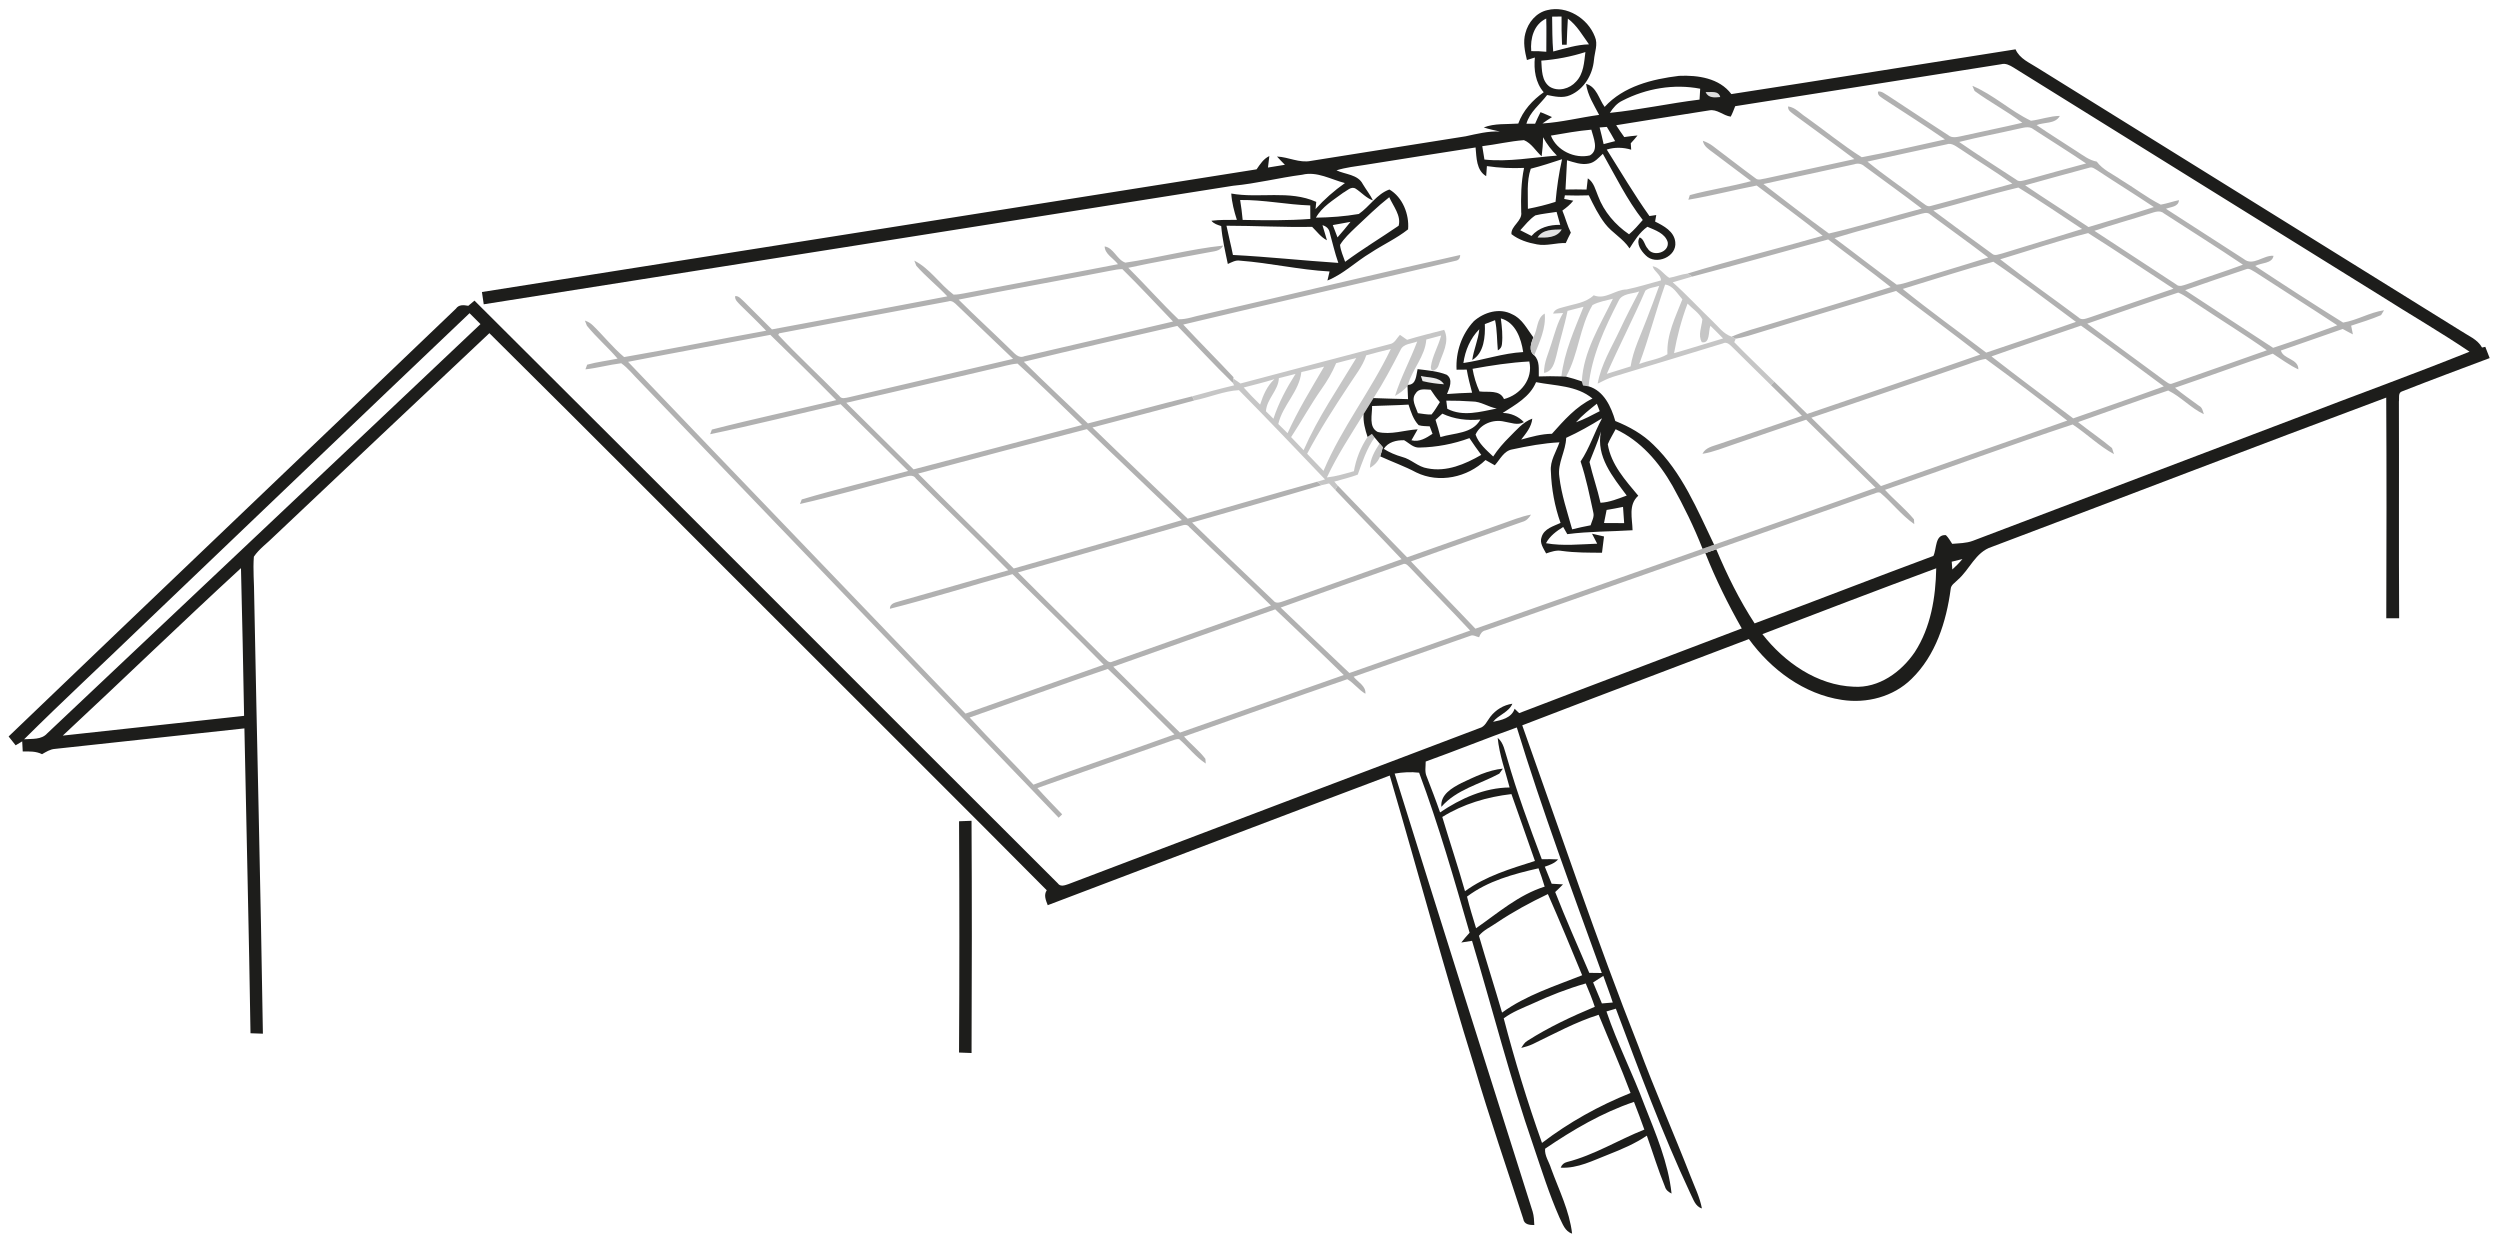 <?xml version="1.0" encoding="UTF-8" ?>
<!DOCTYPE svg PUBLIC "-//W3C//DTD SVG 1.1//EN" "http://www.w3.org/Graphics/SVG/1.1/DTD/svg11.dtd">
<svg width="1002pt" height="498pt" viewBox="0 0 1002 498" version="1.1" xmlns="http://www.w3.org/2000/svg">
<g id="#1d1d1bff">
<path fill="#1d1d1b" opacity="1.00" d=" M 611.37 13.31 C 612.46 9.00 615.71 5.07 620.16 4.06 C 627.99 2.10 636.41 7.35 639.22 14.69 C 640.57 17.71 639.11 20.94 638.86 24.02 C 638.35 29.92 634.88 35.79 629.31 38.15 C 626.35 39.46 623.10 38.66 620.08 38.08 C 617.25 41.86 613.12 44.85 611.79 49.58 C 612.94 49.59 614.10 49.59 615.27 49.59 C 615.93 48.02 616.67 46.48 617.44 44.95 C 618.98 45.57 620.52 46.22 622.04 46.92 C 620.74 47.75 619.45 48.59 618.21 49.49 C 625.87 49.00 633.34 47.09 640.93 46.05 C 638.87 42.05 636.30 38.17 635.71 33.62 C 639.93 34.76 640.83 39.70 643.14 42.85 C 650.71 34.54 662.23 31.71 672.98 30.40 C 680.48 30.07 689.11 31.28 693.93 37.71 C 731.92 31.87 769.86 25.72 807.83 19.77 C 809.48 23.59 813.49 25.15 816.76 27.28 C 873.30 62.38 929.82 97.54 986.37 132.65 C 989.33 134.63 992.99 135.99 994.80 139.29 C 995.13 139.22 995.78 139.08 996.11 139.01 C 996.70 140.51 997.28 142.01 997.86 143.52 C 986.15 147.91 974.43 152.28 962.79 156.85 C 961.01 157.33 961.71 159.64 961.48 160.97 C 961.59 189.91 961.40 218.85 961.58 247.79 C 959.85 247.79 958.13 247.79 956.42 247.79 C 956.52 218.32 956.56 188.84 956.40 159.36 C 903.58 179.04 850.99 199.33 798.25 219.21 C 791.73 221.30 789.43 228.33 784.59 232.47 C 783.56 233.59 781.92 234.42 781.83 236.12 C 780.09 249.19 775.81 262.74 766.12 272.13 C 758.87 279.27 748.15 282.05 738.22 280.51 C 723.00 278.22 709.84 268.39 700.95 256.14 C 670.69 267.71 640.34 279.05 610.12 290.71 C 625.43 333.65 639.93 376.89 656.68 419.30 C 663.18 436.86 670.76 453.99 677.56 471.42 C 679.20 475.68 681.29 479.82 682.12 484.34 C 679.41 483.53 678.70 480.62 677.54 478.42 C 666.22 454.28 657.00 429.22 647.64 404.28 C 646.39 404.67 645.12 405.03 643.87 405.39 C 648.19 418.20 654.41 430.30 659.13 442.97 C 663.64 454.44 668.64 466.00 669.96 478.37 C 668.79 477.79 667.70 476.98 667.34 475.67 C 664.58 468.95 662.49 462.00 660.05 455.17 C 655.31 458.38 650.02 460.62 644.71 462.71 C 638.52 465.09 632.36 468.39 625.52 468.00 C 625.98 466.79 626.83 466.04 628.05 465.74 C 638.97 462.96 648.63 456.87 659.05 452.74 C 657.75 449.01 656.32 445.33 654.90 441.64 C 642.12 445.94 630.38 452.85 619.28 460.40 C 618.98 463.13 620.89 465.70 621.67 468.31 C 624.79 476.89 629.04 485.26 630.10 494.43 C 627.16 493.53 626.28 490.41 625.03 487.98 C 620.93 478.69 617.89 468.98 614.63 459.37 C 605.26 432.30 598.20 404.51 589.99 377.08 C 588.55 377.32 587.11 377.56 585.68 377.76 C 586.72 376.40 587.86 375.11 589.02 373.84 C 582.79 352.31 576.63 330.71 568.78 309.70 C 565.51 309.30 562.22 309.51 558.98 310.05 C 577.25 368.63 595.73 427.15 614.29 485.64 C 614.80 487.37 614.87 489.19 614.95 491.00 C 613.06 491.01 610.86 490.81 610.53 488.55 C 603.99 468.35 597.06 448.27 591.06 427.90 C 578.98 389.09 568.45 349.83 557.01 310.84 C 511.28 328.05 465.63 345.51 419.93 362.80 C 419.19 360.85 418.23 358.75 419.54 356.82 C 387.28 324.29 354.76 292.02 322.41 259.60 C 280.29 217.61 238.39 175.40 196.14 133.54 C 167.34 160.59 138.66 187.78 109.92 214.90 C 107.22 217.65 103.92 219.90 101.75 223.12 C 101.34 228.39 101.88 233.69 101.88 238.98 C 102.98 297.42 104.47 355.86 105.37 414.30 C 103.71 414.26 102.05 414.21 100.40 414.13 C 99.78 373.40 98.76 332.67 97.96 291.94 C 72.63 294.65 47.32 297.44 22.00 300.16 C 20.09 300.29 18.46 301.36 16.85 302.28 C 14.44 301.05 11.73 301.16 9.11 301.20 C 9.05 299.84 8.98 298.49 8.90 297.14 C 8.02 297.66 7.15 298.19 6.27 298.72 C 5.34 297.53 4.39 296.35 3.45 295.18 C 63.12 237.93 123.03 180.91 182.74 123.71 C 183.92 121.99 185.90 122.24 187.69 122.57 C 188.51 121.87 189.34 121.18 190.17 120.49 C 268.24 198.20 345.98 276.25 423.96 354.03 C 425.02 355.59 426.86 354.80 428.29 354.33 C 483.15 333.50 538.01 312.64 592.90 291.86 C 595.21 291.32 596.01 288.96 597.33 287.28 C 599.47 284.49 602.67 282.55 606.16 282.05 C 604.72 285.52 600.63 286.47 598.41 289.31 C 601.81 288.62 605.80 287.80 607.06 284.07 C 607.66 284.65 608.26 285.23 608.88 285.82 C 638.59 274.42 668.38 263.24 698.10 251.88 C 692.59 242.15 687.61 232.10 683.50 221.70 C 684.95 221.18 686.41 220.66 687.87 220.15 C 692.19 230.44 697.15 240.50 703.25 249.86 C 727.20 241.02 750.97 231.69 774.90 222.82 C 776.30 219.94 775.45 214.15 779.91 214.48 C 780.95 215.48 781.64 216.77 782.44 217.97 C 785.21 217.73 788.07 217.75 790.71 216.76 C 833.71 200.41 876.72 184.12 919.72 167.78 C 943.05 158.78 966.59 150.28 989.79 140.96 C 978.23 133.14 966.11 126.15 954.33 118.65 C 905.22 88.11 856.08 57.62 806.99 27.05 C 805.49 26.14 803.83 25.23 802.04 25.75 C 766.51 31.30 731.00 37.04 695.47 42.56 C 694.90 43.97 694.39 45.41 693.67 46.75 C 690.64 46.35 688.17 43.59 685.00 44.25 C 672.59 46.21 660.16 48.16 647.76 50.19 C 648.79 51.80 649.88 53.38 651.00 54.94 C 652.76 54.68 654.53 54.45 656.32 54.30 C 655.46 55.39 654.55 56.42 653.61 57.43 C 653.66 58.29 653.72 59.14 653.78 60.00 C 650.56 59.03 647.21 58.94 643.99 59.95 C 649.63 68.88 654.96 77.99 661.10 86.59 C 662.00 86.45 662.90 86.32 663.82 86.19 C 663.66 87.06 663.52 87.94 663.37 88.81 C 666.82 90.53 670.99 92.71 671.45 97.01 C 672.18 102.95 663.64 106.49 659.61 102.36 C 657.79 100.60 655.64 97.67 657.17 95.14 C 658.96 95.82 659.12 98.30 660.39 99.62 C 662.44 103.13 669.13 101.23 668.42 97.03 C 667.32 93.46 663.35 92.25 660.28 90.89 C 657.12 93.13 655.15 96.36 653.12 99.56 C 650.55 95.58 646.16 93.39 643.32 89.67 C 640.64 86.19 638.71 82.21 636.79 78.29 C 633.59 78.41 630.39 78.40 627.20 78.29 C 627.14 78.66 627.00 79.38 626.93 79.74 C 627.84 79.92 629.66 80.27 630.57 80.44 C 629.35 82.01 627.79 83.25 626.20 84.40 C 627.42 87.31 628.17 90.41 629.59 93.24 C 628.88 94.62 628.19 96.01 627.56 97.42 C 623.70 97.27 619.89 98.70 616.04 97.95 C 612.41 97.31 608.72 96.14 605.79 93.85 C 605.49 90.57 610.28 88.56 609.70 85.00 C 609.54 79.08 609.63 73.12 610.84 67.30 C 605.86 67.50 600.88 67.32 595.95 66.57 C 595.88 67.58 595.74 69.60 595.66 70.61 C 591.67 68.25 591.81 63.15 591.41 59.10 C 576.66 61.36 561.94 63.74 547.21 66.07 C 543.33 66.68 539.40 67.10 535.65 68.27 C 539.17 69.95 544.26 69.89 546.21 73.79 C 547.53 75.99 549.15 78.01 550.27 80.32 C 547.56 79.39 545.70 77.14 543.36 75.62 C 541.54 74.50 539.86 76.49 538.34 77.26 C 534.41 80.21 529.87 82.82 527.43 87.24 C 533.17 87.16 538.95 86.74 544.61 85.76 C 548.92 82.80 551.81 77.75 556.87 75.95 C 562.17 79.02 564.89 85.95 564.36 91.92 C 559.73 95.60 554.27 98.06 549.35 101.33 C 543.45 104.83 538.48 109.85 532.04 112.43 C 532.30 111.22 532.58 110.01 532.89 108.81 C 520.83 108.16 509.02 105.38 496.99 104.47 C 495.22 104.16 493.66 105.13 492.11 105.80 C 491.07 100.77 489.87 95.75 489.46 90.61 C 488.03 90.13 486.50 89.71 485.53 88.47 C 488.92 88.06 492.33 88.12 495.74 88.13 C 494.64 84.69 493.72 81.18 493.49 77.57 C 504.74 79.61 516.77 76.06 527.55 80.92 C 527.48 81.64 527.34 83.08 527.27 83.80 C 530.78 79.88 534.75 76.41 539.05 73.37 C 533.44 71.95 527.91 68.57 521.95 70.03 C 512.65 71.24 503.55 73.58 494.22 74.45 C 394.11 90.27 294.01 106.19 193.88 121.96 C 193.64 120.32 193.40 118.68 193.16 117.04 C 296.66 100.67 400.16 84.33 503.64 67.87 C 505.03 65.83 506.42 63.64 508.75 62.55 C 508.60 64.08 508.41 65.62 508.20 67.15 C 510.46 66.80 512.73 66.44 514.99 66.05 C 513.91 64.96 512.84 63.87 511.82 62.74 C 516.41 62.93 520.77 65.43 525.40 64.49 C 546.07 61.15 566.76 57.96 587.43 54.63 C 591.95 53.65 596.47 52.49 601.15 52.72 C 598.98 52.23 596.79 51.78 594.68 51.08 C 599.07 49.36 603.90 49.88 608.52 49.53 C 610.42 44.30 614.23 40.14 618.72 36.97 C 615.39 33.11 614.71 27.97 615.17 23.05 C 614.11 23.39 613.04 23.73 611.99 24.06 C 611.15 20.56 610.37 16.86 611.37 13.31 M 622.09 6.67 C 622.17 11.33 622.12 15.99 622.52 20.64 C 627.24 19.45 631.93 17.89 636.86 17.78 C 634.26 14.17 632.05 10.16 628.40 7.47 C 628.16 10.95 628.07 14.44 627.93 17.93 C 627.47 17.92 626.53 17.92 626.06 17.92 C 625.90 14.16 625.80 10.39 625.87 6.62 C 624.60 6.63 623.34 6.65 622.09 6.67 M 613.72 20.50 C 615.73 20.46 617.75 20.54 619.76 20.75 C 619.72 16.31 619.90 11.87 619.73 7.43 C 614.75 9.75 613.27 15.42 613.72 20.50 M 617.75 24.30 C 618.00 27.93 617.82 32.44 621.16 34.79 C 624.55 36.86 629.17 35.59 631.69 32.71 C 634.73 29.57 634.92 24.96 635.43 20.87 C 629.70 22.71 623.75 23.85 617.75 24.30 M 650.29 40.33 C 648.09 41.35 646.51 43.24 645.23 45.24 C 657.29 44.01 669.15 41.39 681.18 39.92 C 681.26 38.46 681.35 37.01 681.44 35.56 C 670.90 33.53 659.79 35.43 650.29 40.33 M 683.61 36.90 C 684.69 39.36 687.19 39.11 689.47 38.89 C 688.75 36.19 685.67 37.04 683.61 36.90 M 641.13 51.09 C 641.72 53.29 642.23 55.52 642.73 57.76 C 644.25 57.34 645.79 56.94 647.34 56.56 C 646.27 54.63 645.17 52.73 644.02 50.86 C 643.29 50.91 641.85 51.03 641.13 51.09 M 621.60 54.35 C 623.86 60.32 631.14 63.74 637.22 62.29 C 640.97 60.17 638.62 55.17 637.80 51.97 C 632.36 52.44 626.98 53.44 621.60 54.35 M 618.46 55.01 C 618.43 57.57 618.23 60.11 617.89 62.64 C 615.51 60.53 613.82 57.39 610.80 56.17 C 605.18 56.59 599.67 57.92 594.09 58.59 C 594.35 60.38 594.65 62.17 594.96 63.95 C 604.69 64.97 614.35 63.09 624.02 62.37 C 621.84 60.18 619.93 57.73 618.46 55.01 M 636.76 65.56 C 633.79 66.18 630.88 65.05 628.07 64.24 C 627.93 68.15 627.60 72.06 627.45 75.97 C 630.26 75.91 633.07 75.89 635.89 75.98 C 636.03 74.47 636.20 72.97 636.40 71.47 C 638.83 73.08 639.45 76.06 640.51 78.58 C 642.84 84.84 647.44 90.17 652.92 93.91 C 654.96 92.21 656.67 90.16 658.42 88.17 C 652.04 79.99 647.51 70.62 642.42 61.65 C 640.74 63.19 639.15 65.18 636.76 65.56 M 613.53 67.62 C 611.78 72.78 612.46 78.35 612.38 83.70 C 616.12 82.98 619.83 82.07 623.46 80.90 C 623.98 75.16 624.79 69.43 626.07 63.81 C 621.92 65.18 617.77 66.54 613.53 67.62 M 543.24 91.24 C 541.03 93.38 538.72 95.50 537.09 98.15 C 537.33 100.51 538.37 102.69 539.13 104.93 C 546.07 99.80 553.48 95.34 560.58 90.47 C 561.66 86.45 558.40 82.60 556.81 79.04 C 552.02 82.80 547.69 87.09 543.24 91.24 M 497.05 80.16 C 497.47 82.81 497.83 85.46 498.06 88.14 C 507.10 88.30 516.16 88.44 525.18 87.74 C 525.16 85.94 525.14 84.14 525.15 82.34 C 515.75 82.03 506.48 80.04 497.05 80.16 M 615.37 86.32 C 612.99 87.90 611.24 90.21 609.32 92.28 C 610.81 93.07 612.32 93.83 613.84 94.57 C 616.73 91.20 621.03 90.05 625.34 90.12 C 624.83 88.39 624.33 86.67 623.88 84.93 C 621.04 85.40 618.16 85.64 615.37 86.32 M 534.18 90.21 C 534.81 91.86 535.43 93.50 536.07 95.15 C 537.86 93.12 539.61 91.05 541.28 88.92 C 538.90 89.34 536.55 89.81 534.18 90.21 M 491.57 90.47 C 492.37 94.39 493.39 98.26 494.16 102.19 C 508.26 102.91 522.31 104.45 536.40 105.37 C 534.97 101.35 534.07 97.19 532.91 93.09 C 532.63 91.59 531.45 90.64 530.04 90.25 C 530.61 92.28 531.30 94.26 531.84 96.30 C 529.39 95.06 527.82 92.78 525.90 90.92 C 514.46 91.14 503.02 90.48 491.57 90.47 M 616.27 95.19 C 619.68 95.31 624.01 95.40 625.94 91.96 C 622.51 92.07 618.31 91.82 616.27 95.19 M 56.91 250.90 C 41.20 266.07 25.17 280.91 9.67 296.30 C 12.84 296.04 16.61 296.57 18.94 293.92 C 76.80 239.23 134.78 184.65 192.58 129.90 C 191.13 128.43 189.67 126.97 188.19 125.53 C 144.34 167.23 100.68 209.12 56.91 250.90 M 782.25 225.13 C 782.31 225.91 782.43 227.47 782.49 228.25 C 783.93 226.95 785.31 225.58 786.54 224.07 C 785.09 224.39 783.67 224.77 782.25 225.13 M 25.16 294.83 C 49.38 292.17 73.60 289.57 97.83 286.91 C 97.46 267.18 97.10 247.44 96.58 227.71 C 72.53 249.82 49.08 272.58 25.16 294.83 M 706.37 254.16 C 715.16 265.44 728.32 274.70 743.00 275.24 C 753.04 275.85 761.99 269.38 767.42 261.40 C 773.87 251.50 775.83 239.39 776.04 227.77 C 752.75 236.39 729.56 245.28 706.37 254.16 M 571.42 305.23 C 571.43 307.23 570.96 309.33 571.81 311.23 C 573.65 316.00 575.51 320.77 577.18 325.61 C 585.44 320.04 594.92 315.72 605.05 315.62 C 603.34 309.02 600.93 302.54 600.27 295.73 C 602.73 297.74 603.09 301.06 604.06 303.90 C 607.98 317.63 612.93 331.03 617.95 344.38 C 620.13 344.34 622.31 344.31 624.50 344.45 C 623.09 346.02 621.09 346.71 619.16 347.37 C 620.09 349.64 621.01 351.91 621.91 354.20 C 623.42 354.25 624.93 354.34 626.45 354.46 C 625.44 355.52 624.38 356.53 623.32 357.53 C 627.58 368.44 632.37 379.14 636.98 389.92 C 638.65 389.91 640.32 389.93 642.00 389.98 C 630.22 357.32 618.10 324.77 607.94 291.56 C 595.70 295.93 583.65 300.83 571.42 305.23 M 578.07 327.44 C 581.04 337.37 584.34 347.21 587.17 357.19 C 595.49 351.10 605.50 348.17 615.20 345.08 C 612.10 336.13 608.92 327.21 605.78 318.27 C 596.00 319.40 586.46 322.24 578.07 327.44 M 587.98 359.36 C 589.01 363.63 590.34 367.82 591.61 372.03 C 600.40 365.92 608.69 358.63 619.10 355.36 C 618.39 352.87 617.51 350.44 616.63 348.02 C 606.60 350.30 596.31 353.07 587.98 359.36 M 599.83 369.87 C 597.45 371.55 594.60 372.75 592.76 375.06 C 595.75 385.34 599.02 395.56 602.02 405.85 C 611.66 398.84 623.17 395.25 634.13 390.88 C 629.64 380.00 625.14 369.11 620.39 358.34 C 613.29 361.72 606.36 365.48 599.83 369.87 M 638.52 393.76 C 639.70 396.56 640.90 399.35 642.04 402.18 C 643.49 402.04 644.94 401.91 646.40 401.81 C 645.24 398.21 643.86 394.69 642.61 391.13 C 641.25 392.00 639.88 392.88 638.52 393.76 M 614.28 402.23 C 610.32 404.00 606.21 405.54 602.69 408.15 C 607.10 425.00 612.19 441.67 618.03 458.08 C 628.88 449.81 640.87 443.13 653.53 438.07 C 649.57 427.50 644.99 417.17 640.74 406.72 C 631.54 409.61 623.04 414.28 614.38 418.45 C 612.89 419.16 611.30 419.61 609.72 420.01 C 610.40 418.96 611.04 417.80 612.17 417.16 C 620.69 411.72 629.88 407.42 639.19 403.53 C 638.14 400.34 636.86 397.25 635.56 394.17 C 628.26 396.26 621.17 399.04 614.28 402.23 Z" />
<path fill="#1d1d1b" opacity="1.00" d=" M 384.39 329.16 C 386.05 329.10 387.71 329.03 389.39 328.97 C 389.56 359.99 389.55 391.03 389.40 422.05 C 387.72 421.97 386.05 421.91 384.38 421.86 C 384.56 390.96 384.55 360.05 384.39 329.16 Z" />
</g>
<g id="#b1b1b1fd">
<path fill="#b1b1b1" opacity="1.00" d=" M 790.53 34.41 C 798.96 37.92 805.79 44.48 814.01 48.40 C 817.90 47.92 821.64 46.49 825.59 46.45 C 823.80 49.75 819.35 48.90 816.27 50.13 C 821.54 53.78 827.02 57.11 832.37 60.65 C 834.90 62.26 837.35 64.22 840.38 64.78 C 842.81 68.09 846.73 69.70 850.01 72.00 C 855.41 75.24 860.42 79.18 866.04 82.02 C 868.50 81.59 870.87 80.73 873.32 80.22 C 873.17 82.95 870.04 82.90 868.11 83.68 C 878.51 90.37 888.91 97.06 899.29 103.79 C 903.01 106.88 907.15 102.18 911.22 102.52 C 910.76 105.71 906.21 105.28 903.89 106.60 C 915.54 114.30 927.27 121.92 939.12 129.29 C 944.76 128.35 949.82 125.18 955.52 124.35 C 955.22 124.84 954.63 125.81 954.34 126.30 C 950.43 127.96 946.37 129.22 942.34 130.53 C 942.57 131.69 942.81 132.85 943.04 134.02 C 941.65 133.33 940.30 132.59 938.96 131.85 C 930.68 134.69 922.46 137.68 914.18 140.49 C 915.12 143.98 921.27 143.76 921.18 148.05 C 917.52 146.36 914.31 143.90 910.93 141.75 C 897.83 146.18 884.84 150.96 871.75 155.42 C 874.83 158.01 878.16 160.26 881.39 162.66 C 882.69 163.30 882.89 164.76 883.30 166.01 C 878.08 163.57 874.16 159.04 869.02 156.52 C 856.93 160.58 844.92 164.91 832.90 169.18 C 837.37 172.72 842.10 175.93 846.49 179.57 C 846.69 180.18 847.09 181.41 847.29 182.02 C 841.30 178.76 836.38 173.89 830.73 170.13 C 805.54 178.43 780.61 187.70 755.51 196.33 C 759.23 200.41 763.61 203.88 767.12 208.14 C 767.15 208.62 767.21 209.59 767.24 210.07 C 762.13 206.53 758.34 201.49 753.62 197.50 C 752.50 196.99 751.37 197.95 750.29 198.15 C 729.51 205.55 708.67 212.80 687.87 220.15 C 686.41 220.66 684.95 221.18 683.50 221.70 C 654.14 231.98 624.81 242.34 595.47 252.64 C 593.99 252.88 593.29 254.13 592.82 255.41 C 591.63 255.19 590.42 254.27 589.23 254.86 C 573.65 260.28 558.11 265.82 542.53 271.24 C 544.22 273.40 547.56 274.93 547.25 278.06 C 544.54 276.49 542.67 273.80 540.01 272.23 C 518.15 279.75 496.37 287.52 474.57 295.20 C 477.29 298.30 480.63 300.84 483.12 304.13 C 483.16 304.60 483.22 305.55 483.26 306.03 C 479.19 303.37 476.27 299.42 472.63 296.27 C 471.40 296.05 470.26 296.76 469.12 297.06 C 451.35 303.36 433.56 309.59 415.77 315.85 C 418.97 319.46 422.39 322.89 425.72 326.38 C 425.25 326.84 424.78 327.29 424.32 327.75 C 368.27 269.44 312.29 211.07 256.28 152.73 C 253.86 150.34 251.77 147.57 248.99 145.59 C 244.17 146.19 239.47 147.50 234.64 148.04 C 234.81 147.57 235.16 146.63 235.34 146.16 C 239.33 145.05 243.46 144.58 247.52 143.74 C 243.62 139.16 239.00 135.23 235.23 130.55 C 235.03 130.03 234.63 129.01 234.43 128.50 C 235.66 128.89 236.74 129.54 237.65 130.45 C 241.91 134.57 245.61 139.30 250.15 143.11 C 269.16 139.85 288.07 135.95 307.05 132.55 C 303.71 129.04 300.20 125.69 296.75 122.29 C 295.84 121.25 294.41 120.24 294.66 118.67 C 296.20 118.55 297.14 119.98 298.19 120.85 C 301.91 124.59 305.68 128.27 309.39 132.02 C 332.84 127.69 356.27 123.25 379.69 118.78 C 375.71 114.53 371.10 110.90 367.26 106.53 C 367.06 106.01 366.66 104.98 366.45 104.46 C 372.69 107.60 376.65 113.90 382.19 118.08 C 383.67 118.12 385.13 117.79 386.59 117.54 C 407.08 113.59 427.60 109.86 448.08 105.89 C 446.35 103.57 442.78 101.82 442.75 98.77 C 446.33 99.30 447.66 104.10 451.04 105.27 C 464.15 103.33 477.04 99.81 490.22 98.43 C 489.09 100.85 486.23 100.70 484.01 101.22 C 473.41 103.26 462.76 105.02 452.23 107.34 C 459.03 114.11 465.39 121.32 472.31 127.96 C 475.65 128.06 478.86 126.71 482.12 126.10 C 516.50 118.18 550.80 109.88 585.24 102.20 C 585.23 103.54 584.61 104.32 583.38 104.53 C 547.02 113.12 510.58 121.41 474.24 130.09 C 480.85 137.20 487.75 144.06 494.38 151.17 L 494.34 151.72 C 494.28 152.15 494.16 153.02 494.10 153.46 C 486.49 146.06 479.31 138.22 471.88 130.63 C 451.35 135.32 430.82 140.05 410.35 145.01 C 418.77 153.39 427.51 161.44 436.04 169.71 C 450.00 166.18 463.85 162.27 477.83 158.84 L 478.65 160.51 C 465.09 164.26 451.46 167.73 437.86 171.33 C 450.48 183.61 463.31 195.69 476.03 207.88 C 493.31 202.96 510.55 197.85 527.87 193.08 C 528.33 193.42 529.24 194.10 529.70 194.44 C 512.44 199.60 495.09 204.44 477.79 209.44 C 488.53 219.97 499.50 230.28 510.36 240.69 C 511.45 242.23 513.29 241.29 514.70 240.86 C 530.35 235.21 546.09 229.78 561.75 224.13 C 552.96 214.78 543.95 205.65 535.14 196.33 C 535.39 195.90 535.91 195.03 536.16 194.60 C 545.45 204.16 554.62 213.85 563.96 223.37 C 576.62 218.93 589.26 214.43 601.90 209.95 C 605.78 208.61 609.59 207.01 613.64 206.25 C 612.82 207.60 611.75 208.77 610.17 209.16 C 595.30 214.46 580.37 219.63 565.52 225.02 C 574.05 234.08 582.79 242.93 591.34 251.97 C 621.69 241.32 652.03 230.62 682.38 219.95 C 683.92 219.40 685.46 218.85 687.01 218.31 C 708.58 210.71 730.19 203.21 751.72 195.50 C 742.45 186.41 733.16 177.33 723.91 168.22 C 714.28 171.41 704.70 174.78 695.09 178.04 C 690.87 179.42 686.76 181.21 682.35 181.89 C 683.58 179.33 686.49 178.86 688.91 177.99 C 700.03 174.27 711.10 170.42 722.21 166.65 C 718.12 162.48 713.89 158.45 709.75 154.33 C 710.09 153.98 710.77 153.29 711.11 152.95 C 715.53 157.24 719.93 161.57 724.32 165.90 C 747.44 157.99 770.59 150.18 793.65 142.13 C 782.51 133.51 771.22 125.07 759.95 116.61 C 740.18 122.54 720.45 128.60 700.71 134.61 C 699.05 135.09 697.37 135.48 695.67 135.76 C 695.27 135.55 694.46 135.14 694.05 134.93 C 699.10 132.72 704.47 131.44 709.71 129.78 C 725.73 124.85 741.81 120.12 757.79 115.07 C 749.58 108.51 741.04 102.38 732.73 95.97 C 714.56 100.92 696.44 106.09 678.22 110.87 C 677.76 110.56 676.83 109.95 676.37 109.64 C 694.29 104.16 712.50 99.64 730.53 94.49 C 721.87 87.58 712.91 81.04 704.07 74.36 C 694.92 76.15 685.88 78.49 676.69 80.06 C 676.83 79.60 677.13 78.67 677.28 78.20 C 685.37 75.98 693.72 74.80 701.82 72.59 C 696.77 68.84 691.79 65.00 686.74 61.25 C 685.02 59.92 682.90 58.76 682.50 56.42 C 683.93 56.93 685.33 57.61 686.55 58.55 C 692.26 62.84 697.88 67.25 703.64 71.47 C 704.74 72.47 706.29 71.65 707.57 71.53 C 719.45 68.90 731.36 66.40 743.24 63.77 C 735.26 57.72 727.12 51.87 719.05 45.94 C 718.00 45.10 716.44 44.26 716.68 42.65 C 719.58 43.04 721.61 45.52 723.99 47.03 C 731.41 52.29 738.49 58.14 746.17 63.01 C 757.35 60.95 768.44 58.32 779.54 55.88 C 771.55 50.37 763.34 45.16 755.20 39.85 C 754.17 39.04 752.37 38.36 752.71 36.71 C 754.25 36.41 755.45 37.69 756.72 38.34 C 764.73 43.63 772.76 48.91 780.81 54.14 C 782.47 55.59 784.68 54.82 786.59 54.46 C 794.56 52.66 802.59 51.07 810.54 49.20 C 804.43 44.57 797.59 40.99 791.42 36.46 C 791.20 35.95 790.75 34.93 790.53 34.41 M 808.59 51.70 C 800.82 53.49 792.97 54.93 785.24 56.90 C 792.73 62.10 800.44 66.97 808.06 71.97 C 809.23 73.09 810.79 72.37 812.15 72.08 C 820.13 69.86 828.09 67.62 836.10 65.51 C 829.17 60.85 822.10 56.41 815.09 51.87 C 813.19 50.26 810.72 51.34 808.59 51.70 M 748.47 64.77 C 755.43 70.48 762.94 75.48 770.08 80.95 C 771.23 81.62 772.32 83.07 773.83 82.55 C 784.76 79.67 795.63 76.54 806.54 73.61 C 799.87 68.82 792.83 64.58 786.04 59.96 C 784.22 58.92 782.38 57.01 780.12 57.88 C 769.57 60.18 759.00 62.38 748.47 64.77 M 706.79 73.76 C 715.46 80.47 724.18 87.15 733.04 93.59 C 745.52 90.69 757.80 86.84 770.21 83.61 C 762.66 77.82 754.92 72.30 747.28 66.65 C 746.13 65.58 744.56 65.35 743.12 65.86 C 731.01 68.53 718.89 71.07 706.79 73.76 M 837.32 67.24 C 828.75 69.51 820.22 71.92 811.68 74.28 C 820.07 79.96 828.64 85.37 837.07 91.00 C 845.81 88.37 854.56 85.78 863.26 82.99 C 855.79 77.98 848.14 73.27 840.65 68.30 C 839.63 67.73 838.56 66.72 837.32 67.24 M 774.89 84.37 C 782.69 90.22 790.56 95.98 798.45 101.71 C 799.59 102.74 801.15 101.83 802.43 101.60 C 813.09 98.27 823.81 95.14 834.47 91.78 C 826.00 86.19 817.62 80.45 808.97 75.17 C 797.54 77.90 786.27 81.38 774.89 84.37 M 769.04 85.96 C 757.81 89.21 746.44 91.99 735.27 95.43 C 743.63 101.59 751.76 108.09 760.21 114.11 C 762.11 113.96 763.91 113.29 765.73 112.76 C 776.09 109.51 786.52 106.50 796.87 103.20 C 789.30 97.36 781.48 91.85 773.83 86.14 C 772.51 84.67 770.60 85.60 769.04 85.96 M 861.71 85.58 C 854.30 87.97 846.79 89.99 839.44 92.51 C 850.32 99.67 861.25 106.79 872.14 113.94 C 873.46 115.23 875.23 114.28 876.71 113.84 C 884.10 111.18 891.62 108.86 898.97 106.08 C 888.55 99.06 877.89 92.41 867.36 85.57 C 865.68 84.06 863.53 85.03 861.71 85.58 M 801.68 103.93 C 811.93 111.90 822.58 119.35 832.97 127.13 C 834.38 128.68 836.38 127.52 838.02 127.07 C 849.03 123.22 860.09 119.52 871.12 115.71 C 859.71 108.29 848.43 100.68 836.93 93.42 C 825.07 96.43 813.42 100.42 801.68 103.93 M 762.60 115.81 C 773.51 124.62 784.92 132.83 796.08 141.33 C 808.09 137.29 820.10 133.23 832.04 129.01 C 821.05 120.93 810.23 112.53 798.94 104.90 C 786.74 108.18 774.70 112.16 762.60 115.81 M 384.22 120.09 C 391.02 126.86 398.11 133.34 404.97 140.05 C 406.57 141.49 408.14 143.85 410.61 142.76 C 430.46 138.15 450.31 133.55 470.14 128.86 C 463.39 121.84 456.77 114.69 449.84 107.87 C 448.28 107.85 446.76 108.19 445.25 108.47 C 424.92 112.44 404.53 116.04 384.22 120.09 M 875.80 116.28 C 887.51 124.06 899.32 131.69 911.07 139.41 C 919.69 136.56 928.26 133.52 936.79 130.38 C 925.89 123.18 914.83 116.23 903.89 109.08 C 902.75 108.53 901.53 107.29 900.19 107.93 C 892.04 110.64 883.92 113.46 875.80 116.28 M 836.57 129.72 C 846.85 137.38 857.24 144.89 867.53 152.54 C 868.46 153.07 869.47 154.31 870.68 153.70 C 883.32 149.31 895.93 144.84 908.54 140.39 C 899.51 133.99 890.06 128.23 880.87 122.07 C 878.25 120.48 875.88 118.43 873.04 117.27 C 860.84 121.26 848.70 125.50 836.57 129.72 M 312.30 133.60 L 311.91 134.21 C 319.80 142.61 328.30 150.45 336.39 158.67 C 337.29 160.14 338.97 159.43 340.32 159.20 C 362.21 154.03 384.13 148.97 406.04 143.83 C 398.59 136.67 391.08 129.57 383.65 122.40 C 382.66 121.44 381.53 120.23 380.01 120.82 C 357.43 125.04 334.85 129.27 312.30 133.60 M 798.19 142.85 C 809.00 151.26 819.99 159.45 830.95 167.68 C 843.05 163.42 855.19 159.25 867.26 154.86 C 856.25 146.66 845.22 138.50 834.06 130.51 C 822.11 134.64 810.10 138.62 798.19 142.85 M 251.73 145.02 C 296.72 192.11 341.91 239.01 386.99 286.01 C 405.44 279.48 423.89 272.94 442.35 266.42 C 430.32 254.17 417.97 242.23 405.80 230.12 C 389.41 234.70 373.16 239.81 356.68 244.00 C 356.67 241.63 359.19 241.46 360.91 240.88 C 375.33 236.85 389.68 232.59 404.11 228.57 C 391.92 216.17 379.38 204.12 367.10 191.82 C 365.80 189.75 363.38 191.06 361.55 191.42 C 347.90 194.93 334.36 198.89 320.62 202.00 C 320.80 201.55 321.16 200.63 321.34 200.17 C 335.42 195.98 349.78 192.60 363.97 188.75 C 354.95 179.84 345.97 170.88 336.91 162.01 C 319.48 166.01 302.13 170.39 284.63 174.03 C 284.80 173.57 285.15 172.64 285.32 172.17 C 301.83 167.90 318.57 164.37 335.16 160.37 C 326.46 151.55 317.63 142.85 308.74 134.21 C 289.75 137.87 270.72 141.32 251.73 145.02 M 786.70 146.71 C 766.46 153.60 746.26 160.61 725.99 167.41 C 735.22 176.62 744.57 185.70 753.89 194.82 C 778.76 186.05 803.65 177.28 828.55 168.57 C 817.76 160.18 806.88 151.89 795.85 143.85 C 792.67 144.35 789.74 145.74 786.70 146.71 M 398.75 147.61 C 378.89 152.21 359.06 156.96 339.18 161.44 C 348.20 170.31 357.17 179.21 366.15 188.12 C 388.68 182.26 411.19 176.32 433.68 170.33 C 425.12 162.08 416.64 153.71 407.83 145.73 C 404.74 145.98 401.77 146.98 398.75 147.61 M 368.01 189.81 C 380.65 202.62 393.59 215.13 406.31 227.85 C 428.79 221.45 451.27 215.05 473.69 208.46 C 461.04 196.27 448.22 184.25 435.63 172.00 C 413.06 177.83 390.52 183.78 368.01 189.81 M 473.61 210.66 C 451.74 216.88 429.92 223.29 408.02 229.42 C 419.41 240.87 430.99 252.13 442.41 263.56 C 443.36 264.33 444.40 266.01 445.86 265.17 C 467.05 257.70 488.22 250.17 509.41 242.69 C 498.63 232.09 487.55 221.79 476.68 211.27 C 475.96 210.15 474.71 210.28 473.61 210.66 M 513.30 243.51 C 522.50 252.23 531.60 261.06 540.84 269.74 C 556.97 264.08 573.09 258.38 589.23 252.73 C 581.38 244.26 573.22 236.11 565.31 227.70 C 564.45 226.92 563.52 225.44 562.16 226.18 C 545.86 231.90 529.55 237.64 513.30 243.51 M 446.19 267.22 C 455.08 276.04 463.94 284.90 472.93 293.62 C 494.82 285.94 516.69 278.21 538.58 270.55 C 529.54 261.65 520.28 252.99 511.11 244.23 C 489.46 251.88 467.82 259.53 446.19 267.22 M 388.63 287.58 C 396.98 296.71 405.81 305.40 414.21 314.49 C 432.90 307.40 451.93 301.21 470.72 294.36 C 461.80 285.62 453.11 276.63 444.01 268.10 C 425.47 274.35 407.10 281.13 388.63 287.58 Z" />
</g>
<g id="#04040322">
<path fill="#040403" opacity="0.13" d=" M 683.61 36.90 C 685.67 37.04 688.75 36.19 689.47 38.89 C 687.19 39.11 684.69 39.36 683.61 36.90 Z" />
</g>
<g id="#0303031b">
<path fill="#030303" opacity="0.11" d=" M 616.27 95.19 C 618.31 91.82 622.51 92.07 625.94 91.96 C 624.01 95.40 619.68 95.31 616.27 95.19 Z" />
</g>
<g id="#c6c6c6ff">
<path fill="#c6c6c6" opacity="1.00" d=" M 662.37 106.70 C 665.23 107.20 666.71 109.92 669.04 111.36 C 671.51 110.93 673.86 109.93 676.37 109.64 C 676.83 109.95 677.76 110.56 678.22 110.87 C 675.61 111.59 673.02 112.37 670.43 113.14 C 675.99 118.05 680.98 123.54 686.34 128.66 C 688.75 130.91 690.77 133.89 694.05 134.93 C 694.46 135.14 695.27 135.55 695.67 135.76 C 695.53 136.11 695.23 136.80 695.09 137.15 C 700.31 142.53 705.78 147.67 711.11 152.95 C 710.77 153.29 710.09 153.98 709.75 154.33 C 704.70 149.33 699.60 144.39 694.58 139.38 C 693.46 138.34 692.16 136.73 690.48 137.66 C 675.90 142.06 661.36 146.60 646.76 150.95 C 644.51 151.62 642.43 152.72 640.34 153.76 C 641.71 146.02 645.94 139.29 649.21 132.27 C 651.65 127.04 654.32 121.93 656.99 116.81 C 654.19 117.88 650.07 117.50 648.68 120.67 C 643.19 131.43 637.90 142.65 636.70 154.83 C 636.15 154.74 635.04 154.57 634.48 154.49 C 634.36 154.08 634.12 153.27 634.00 152.86 C 634.61 140.84 641.35 130.31 646.45 119.74 C 643.70 120.49 640.78 120.87 638.27 122.28 C 633.07 131.14 632.69 141.96 627.68 150.96 C 627.21 150.93 626.28 150.89 625.81 150.87 C 626.94 141.10 631.09 132.01 634.68 122.95 C 632.54 123.51 630.41 124.07 628.27 124.60 C 627.06 130.69 625.10 136.60 623.77 142.66 C 623.04 145.41 622.20 148.99 618.84 149.45 C 618.76 145.34 620.62 141.63 621.78 137.79 C 623.12 133.60 624.21 129.27 626.50 125.45 C 625.49 125.52 623.48 125.64 622.47 125.70 C 623.13 123.74 625.27 123.52 626.98 123.00 C 631.02 121.79 635.56 121.40 638.76 118.35 C 643.38 120.31 647.41 116.02 651.96 116.01 C 656.60 115.05 661.14 113.60 665.72 112.38 C 665.76 110.07 662.94 108.90 662.37 106.70 M 667.38 114.06 C 663.65 124.59 660.92 135.44 657.01 145.90 C 660.71 144.43 664.90 144.03 668.31 141.98 C 667.92 134.13 671.53 127.07 674.29 119.97 C 672.35 117.79 670.45 114.38 667.38 114.06 M 659.46 116.49 C 654.59 127.73 648.95 138.61 644.01 149.83 C 647.18 148.84 650.37 147.88 653.54 146.86 C 654.58 140.24 657.66 134.23 659.97 128.01 C 661.66 123.53 663.43 119.08 665.01 114.56 C 663.18 115.21 660.99 115.23 659.46 116.49 M 676.37 121.69 C 673.93 128.12 672.18 134.77 670.96 141.55 C 677.53 139.68 684.05 137.59 690.60 135.65 C 688.94 133.92 687.25 132.23 685.53 130.57 C 684.63 132.68 685.53 137.87 682.09 137.16 C 680.44 134.29 682.05 131.00 682.31 127.98 C 680.99 125.42 678.36 123.75 676.37 121.69 Z" />
<path fill="#c6c6c6" opacity="1.00" d=" M 563.96 136.20 C 568.86 134.69 573.86 133.50 578.82 132.20 C 581.23 136.99 577.99 141.89 576.57 146.47 C 576.23 147.96 573.50 149.85 573.48 147.12 C 574.02 142.72 576.52 138.79 577.59 134.49 C 575.60 135.01 573.63 135.54 571.66 136.08 C 571.19 142.85 566.06 147.90 564.30 154.27 L 564.13 154.82 C 562.67 156.36 560.97 157.66 559.12 158.69 C 561.45 151.19 565.26 144.24 568.02 136.88 C 565.72 137.81 562.47 137.69 561.32 140.29 C 557.94 146.84 554.52 153.37 550.50 159.55 C 549.19 161.68 547.83 163.78 546.54 165.93 C 541.40 174.26 535.97 182.47 531.82 191.36 C 535.52 190.95 539.08 189.85 542.65 188.86 C 543.48 183.95 545.36 179.27 548.12 175.13 C 548.55 174.82 549.42 174.21 549.85 173.91 C 550.13 174.27 550.67 174.98 550.94 175.34 C 547.76 179.84 546.05 185.10 544.19 190.22 C 541.14 191.41 537.92 192.11 534.78 193.04 C 535.13 193.43 535.82 194.21 536.16 194.60 C 535.91 195.03 535.39 195.90 535.14 196.33 C 534.32 195.47 533.50 194.62 532.70 193.76 C 531.69 193.99 530.69 194.21 529.70 194.44 C 529.24 194.10 528.33 193.42 527.87 193.08 C 528.67 192.85 530.27 192.38 531.07 192.15 C 519.60 180.19 508.21 168.14 496.56 156.37 C 490.52 156.71 484.64 159.32 478.65 160.51 L 477.83 158.84 C 483.42 157.31 489.02 155.77 494.66 154.44 C 494.52 154.20 494.24 153.71 494.10 153.46 C 494.16 153.02 494.28 152.15 494.34 151.72 C 495.29 152.36 496.24 153.02 497.18 153.70 C 517.12 148.42 537.07 143.14 557.03 137.92 C 559.02 137.61 559.82 135.51 561.09 134.20 C 562.04 134.86 563.00 135.53 563.96 136.20 M 547.59 142.41 C 546.12 146.93 543.04 150.60 540.53 154.56 C 534.65 163.45 528.87 172.42 523.90 181.86 C 526.10 184.13 528.29 186.41 530.46 188.72 C 537.70 171.50 549.41 156.68 557.44 139.88 C 554.13 140.64 550.86 141.52 547.59 142.41 M 535.53 145.56 C 534.01 149.18 532.04 152.58 529.77 155.78 C 525.36 162.05 521.68 168.79 517.48 175.19 C 519.15 176.93 520.83 178.67 522.49 180.43 C 528.19 167.38 536.28 155.64 543.60 143.49 C 540.89 144.13 538.22 144.86 535.53 145.56 M 521.58 149.11 C 520.79 156.90 514.08 162.38 512.34 169.94 C 513.57 171.17 514.81 172.40 516.06 173.62 C 520.24 164.37 525.59 155.71 530.70 146.95 C 527.64 147.62 524.64 148.48 521.58 149.11 M 512.58 151.55 C 512.36 156.55 507.72 159.82 507.39 164.83 C 508.40 165.81 509.41 166.81 510.39 167.83 C 512.46 161.47 515.67 155.49 519.25 149.86 C 517.02 150.43 514.81 151.03 512.58 151.55 M 498.48 155.31 C 500.59 157.67 502.78 159.95 505.06 162.16 C 506.25 158.42 507.84 154.68 510.77 151.97 C 506.72 153.26 502.58 154.22 498.48 155.31 Z" />
</g>
<g id="#1d1d1bfe">
<path fill="#1d1d1b" opacity="1.00" d=" M 590.72 128.73 C 594.81 125.11 601.02 123.26 606.09 125.97 C 610.11 127.75 612.05 131.88 614.56 135.21 C 613.68 137.57 612.50 140.53 614.91 142.43 C 617.22 144.64 616.66 148.00 616.75 150.88 C 619.76 150.78 622.79 150.74 625.81 150.87 C 626.28 150.89 627.21 150.93 627.68 150.96 C 629.81 151.50 631.92 152.12 634.00 152.86 C 634.12 153.27 634.36 154.08 634.48 154.49 C 635.04 154.57 636.15 154.74 636.70 154.83 C 642.86 156.63 645.77 163.07 647.41 168.74 C 653.01 170.99 658.39 173.98 662.70 178.27 C 674.15 189.27 680.25 204.27 687.01 218.31 C 685.46 218.85 683.92 219.40 682.38 219.95 C 678.98 211.25 674.86 202.84 670.31 194.68 C 664.94 185.28 657.54 176.63 647.54 172.03 C 646.51 174.05 645.26 175.95 644.40 178.05 C 645.68 186.20 651.53 192.56 656.62 198.69 C 652.54 202.31 654.24 207.79 654.33 212.52 C 645.61 213.07 636.85 212.95 628.17 214.09 C 627.62 213.13 627.07 212.17 626.53 211.21 C 623.80 212.88 621.17 214.82 619.63 217.72 C 626.42 218.92 633.31 218.14 640.15 217.91 C 639.46 216.58 638.76 215.25 638.08 213.91 C 639.68 214.26 641.29 214.63 642.89 215.02 C 642.65 217.20 642.38 219.37 642.08 221.54 C 636.72 221.49 631.35 221.56 626.03 220.81 C 623.84 220.38 621.73 221.13 619.69 221.82 C 618.64 219.79 616.95 217.59 617.89 215.20 C 618.91 211.86 622.65 210.90 625.47 209.59 C 623.10 202.95 621.84 195.95 621.59 188.91 C 621.18 184.71 623.72 181.10 625.03 177.29 C 618.65 177.60 612.36 178.78 606.12 180.12 C 602.73 180.67 601.21 184.18 599.11 186.48 C 597.86 185.78 596.63 185.08 595.39 184.38 C 588.19 191.35 576.77 193.83 567.63 189.35 C 562.96 186.86 557.97 185.11 553.17 182.90 C 553.57 181.70 553.93 180.47 554.23 179.24 C 553.91 178.87 553.26 178.11 552.94 177.74 C 552.25 176.95 551.59 176.15 550.94 175.34 C 550.67 174.98 550.13 174.27 549.85 173.91 C 549.42 174.21 548.55 174.82 548.12 175.13 C 547.14 172.16 546.29 169.09 546.54 165.93 C 547.83 163.78 549.19 161.68 550.50 159.55 C 555.11 159.72 559.72 159.87 564.34 159.97 C 564.30 158.25 564.22 156.53 564.13 154.82 L 564.30 154.27 C 567.74 154.16 567.55 150.42 568.17 147.95 C 572.09 148.44 576.13 148.73 579.83 150.20 C 582.55 152.10 580.91 155.52 579.96 157.93 C 583.30 157.69 586.66 157.49 590.02 157.39 C 589.20 154.33 588.40 151.26 587.87 148.14 C 586.50 148.15 585.14 148.17 583.79 148.18 C 583.41 141.10 585.85 133.92 590.72 128.73 M 601.53 127.61 C 601.97 131.03 602.35 134.50 601.98 137.95 C 601.89 139.05 601.34 139.88 600.34 140.43 C 599.95 136.39 600.08 132.30 599.22 128.32 C 597.83 128.82 596.47 129.34 595.12 129.90 C 595.33 134.86 594.81 141.54 590.08 144.29 C 590.65 140.09 592.50 136.19 592.90 131.96 C 589.29 135.60 587.24 140.46 586.53 145.50 C 594.57 144.32 602.33 141.55 610.49 141.11 C 609.69 135.67 607.44 129.21 601.53 127.61 M 590.20 147.82 C 590.75 150.94 591.64 154.01 592.99 156.89 C 596.34 157.34 601.11 156.08 602.80 159.95 C 609.36 158.27 614.59 151.87 612.94 144.88 C 605.30 145.28 597.72 146.46 590.20 147.82 M 569.49 150.70 C 569.66 151.21 570.00 152.23 570.17 152.74 C 572.97 153.44 575.85 153.81 578.74 154.01 C 576.81 150.91 572.59 151.48 569.49 150.70 M 615.65 153.17 C 613.18 159.12 607.39 162.17 602.28 165.51 C 605.51 165.55 608.54 166.83 610.77 169.19 C 608.26 170.64 605.49 169.37 602.89 168.98 C 598.50 167.93 593.28 169.93 591.40 174.19 C 592.68 177.81 595.76 180.40 598.47 182.97 C 600.36 180.08 602.62 177.48 605.07 175.06 C 607.83 172.35 610.37 169.15 614.14 167.79 C 613.84 171.11 611.64 173.66 609.70 176.18 C 613.74 175.09 617.79 173.90 622.02 173.86 C 626.82 168.51 631.67 162.91 638.28 159.74 C 631.95 154.45 623.32 154.68 615.65 153.17 M 567.46 157.60 C 565.40 160.03 567.47 163.10 568.29 165.60 C 570.11 165.78 571.93 166.25 573.78 166.11 C 575.06 164.58 576.04 162.84 577.11 161.15 C 575.73 159.61 574.55 157.92 573.42 156.20 C 571.36 156.18 568.75 155.47 567.46 157.60 M 579.67 160.58 C 579.77 161.40 579.98 163.03 580.08 163.84 C 586.33 167.12 593.43 165.01 599.91 163.73 C 596.50 163.16 593.57 160.87 590.04 160.91 C 586.59 160.67 583.13 160.55 579.67 160.58 M 549.93 162.73 C 550.04 166.11 548.42 171.21 552.19 173.13 C 557.50 174.40 562.87 172.38 568.20 172.07 C 567.40 173.56 566.53 175.00 565.71 176.47 C 568.89 177.30 571.62 175.54 574.16 173.87 C 573.78 172.87 573.41 171.88 573.03 170.88 C 571.54 170.77 570.02 170.86 568.59 170.40 C 566.43 168.14 565.50 165.07 564.54 162.17 C 559.68 162.47 554.80 162.51 549.93 162.73 M 631.65 169.26 C 634.96 168.09 638.05 166.41 641.17 164.80 C 640.78 163.80 640.40 162.80 640.02 161.81 C 637.10 164.14 634.14 166.45 631.65 169.26 M 575.36 168.28 C 576.08 170.56 576.76 172.85 577.33 175.18 C 582.86 173.45 590.18 173.92 593.34 168.14 C 588.12 168.65 582.85 168.03 578.09 165.79 C 577.18 166.64 576.28 167.47 575.36 168.28 M 627.72 175.48 C 627.58 180.83 624.18 185.64 624.98 191.05 C 625.81 198.27 628.18 205.18 630.12 212.16 C 632.57 211.55 635.03 211.00 637.51 210.54 C 637.98 208.85 639.10 207.19 638.59 205.37 C 637.10 198.53 635.73 191.63 633.50 184.97 C 637.10 179.58 639.02 173.33 642.11 167.65 C 637.45 170.52 632.70 173.22 627.72 175.48 M 637.07 185.18 C 638.35 190.64 640.24 196.01 641.48 201.51 C 645.14 201.33 648.58 199.86 651.99 198.62 C 646.47 191.18 639.56 182.96 641.68 172.96 C 640.42 177.14 638.62 181.12 637.07 185.18 M 554.61 179.91 C 556.89 181.35 559.39 182.40 561.99 183.14 C 565.65 184.06 568.35 187.17 572.15 187.71 C 579.77 189.27 587.22 186.04 593.69 182.32 C 592.04 180.13 590.47 177.88 588.95 175.60 C 582.55 177.96 575.74 179.25 568.93 179.38 C 566.45 179.55 564.75 177.54 562.77 176.44 C 559.69 176.38 556.38 177.15 554.61 179.91 M 643.93 204.39 C 643.57 206.13 643.21 207.88 642.89 209.63 C 645.58 209.68 648.27 209.67 650.96 209.67 C 650.82 207.50 650.65 205.33 650.51 203.16 C 648.32 203.61 646.13 204.03 643.93 204.39 Z" />
</g>
<g id="#c5c5c5fe">
<path fill="#c5c5c5" opacity="1.00" d=" M 614.56 135.21 C 616.35 132.20 615.82 127.45 619.13 125.68 C 619.71 131.51 617.02 137.13 614.91 142.43 C 612.50 140.53 613.68 137.57 614.56 135.21 Z" />
<path fill="#c5c5c5" opacity="1.00" d=" M 549.07 187.49 C 549.17 183.86 551.03 180.70 552.94 177.74 C 553.26 178.11 553.91 178.87 554.23 179.24 C 553.93 180.47 553.57 181.70 553.17 182.90 C 552.37 184.87 550.96 186.49 549.07 187.49 Z" />
</g>
<g id="#02020215">
<path fill="#020202" opacity="0.08" d=" M 569.49 150.70 C 572.59 151.48 576.81 150.91 578.74 154.01 C 575.85 153.81 572.97 153.44 570.17 152.74 C 570.00 152.23 569.66 151.21 569.49 150.70 Z" />
</g>
<g id="#1d1d1bfd">
<path fill="#1d1d1b" opacity="1.00" d=" M 585.74 313.83 C 591.05 311.36 596.44 308.64 602.36 308.07 C 602.00 308.57 601.28 309.58 600.92 310.08 C 593.10 314.32 583.74 316.42 577.70 323.39 C 577.24 318.45 581.99 315.78 585.74 313.83 Z" />
</g>
</svg>
